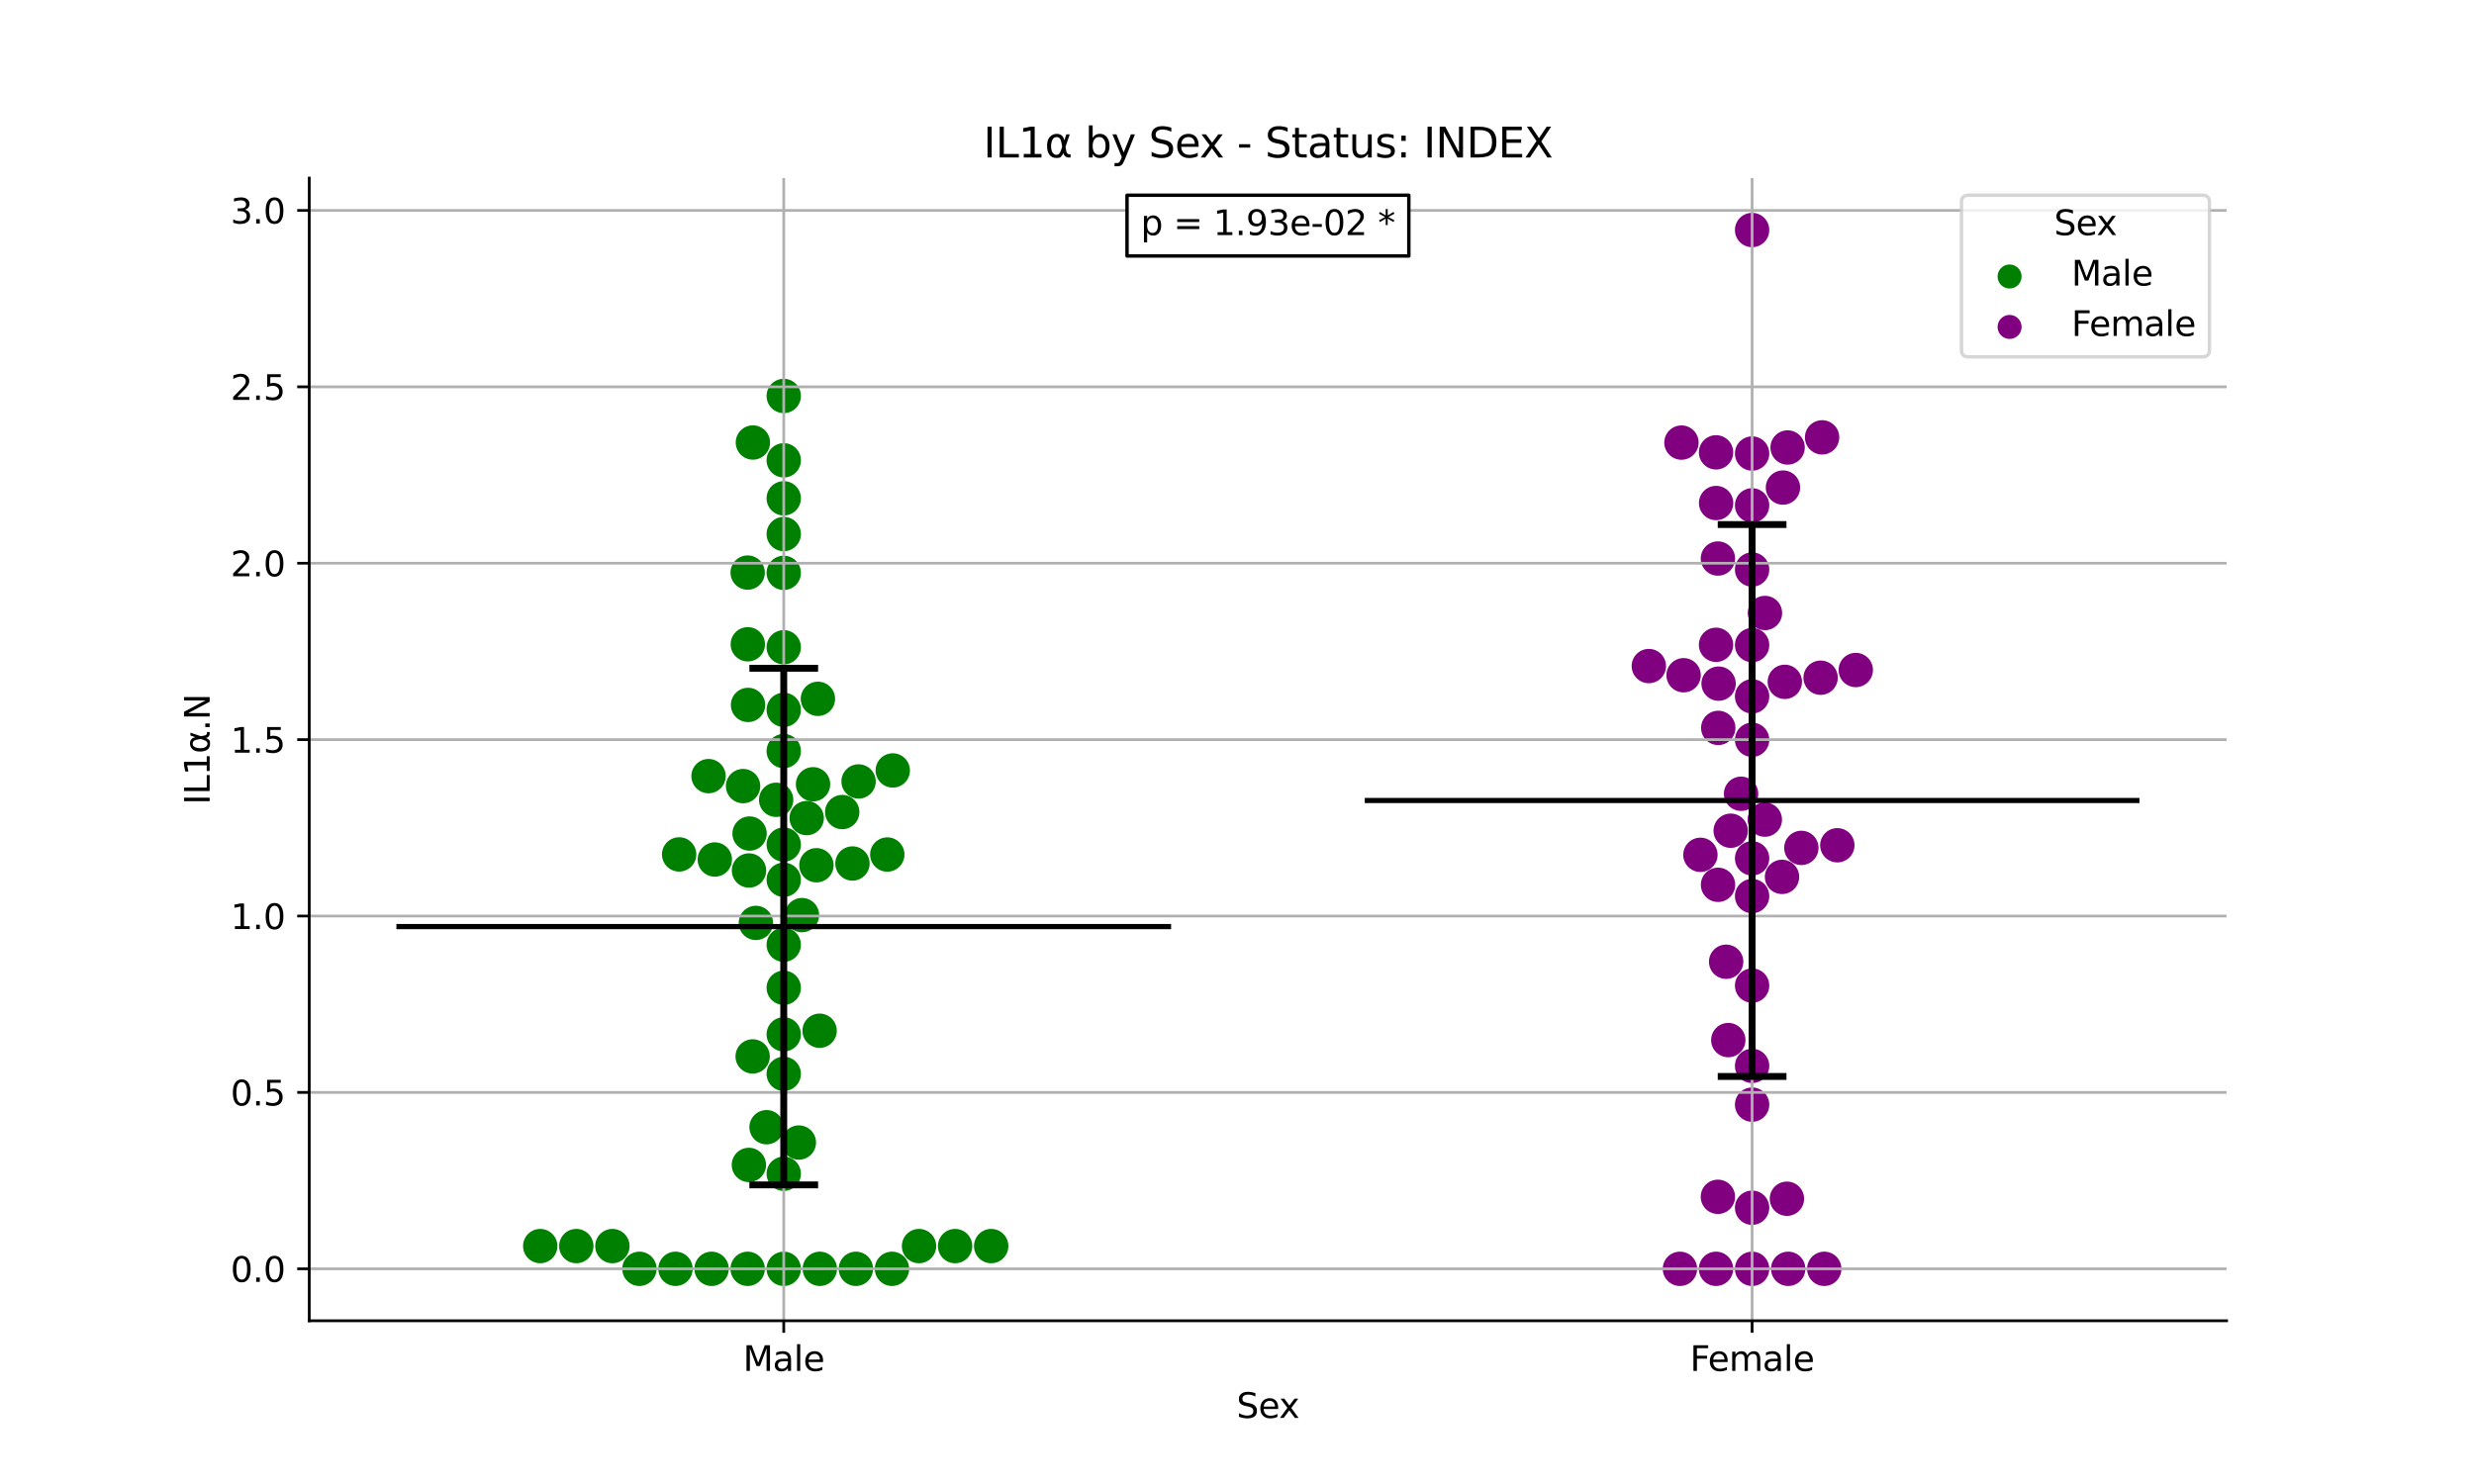 <?xml version="1.0" encoding="utf-8" standalone="no"?>
<!DOCTYPE svg PUBLIC "-//W3C//DTD SVG 1.1//EN"
  "http://www.w3.org/Graphics/SVG/1.1/DTD/svg11.dtd">
<svg xmlns:xlink="http://www.w3.org/1999/xlink" width="720pt" height="432pt" viewBox="0 0 720 432" xmlns="http://www.w3.org/2000/svg" version="1.1">
 <defs>
  <style type="text/css">*{stroke-linejoin: round; stroke-linecap: butt}</style>
 </defs>
 <g id="figure_1">
  <g id="patch_1">
   <path d="M 0 432 
L 720 432 
L 720 0 
L 0 0 
z
" style="fill: #ffffff"/>
  </g>
  <g id="axes_1">
   <g id="patch_2">
    <path d="M 90 384.48 
L 648 384.48 
L 648 51.84 
L 90 51.84 
z
" style="fill: #ffffff"/>
   </g>
   <g id="PathCollection_1">
    <defs>
     <path id="C0_0_f722032dc1" d="M 0 5 
C 1.326 5 2.598 4.473 3.536 3.536 
C 4.473 2.598 5 1.326 5 -0 
C 5 -1.326 4.473 -2.598 3.536 -3.536 
C 2.598 -4.473 1.326 -5 0 -5 
C -1.326 -5 -2.598 -4.473 -3.536 -3.536 
C -4.473 -2.598 -5 -1.326 -5 0 
C -5 1.326 -4.473 2.598 -3.536 3.536 
C -2.598 4.473 -1.326 5 0 5 
z
"/>
    </defs>
    <g clip-path="url(#pd11016ed17)">
     <use xlink:href="#C0_0_f722032dc1" x="228.091" y="133.999" style="fill: #008000"/>
    </g>
    <g clip-path="url(#pd11016ed17)">
     <use xlink:href="#C0_0_f722032dc1" x="196.591" y="369.36" style="fill: #008000"/>
    </g>
    <g clip-path="url(#pd11016ed17)">
     <use xlink:href="#C0_0_f722032dc1" x="223.092" y="328.136" style="fill: #008000"/>
    </g>
    <g clip-path="url(#pd11016ed17)">
     <use xlink:href="#C0_0_f722032dc1" x="157.221" y="362.74" style="fill: #008000"/>
    </g>
    <g clip-path="url(#pd11016ed17)">
     <use xlink:href="#C0_0_f722032dc1" x="245.109" y="236.395" style="fill: #008000"/>
    </g>
    <g clip-path="url(#pd11016ed17)">
     <use xlink:href="#C0_0_f722032dc1" x="206.206" y="225.934" style="fill: #008000"/>
    </g>
    <g clip-path="url(#pd11016ed17)">
     <use xlink:href="#C0_0_f722032dc1" x="232.488" y="332.6" style="fill: #008000"/>
    </g>
    <g clip-path="url(#pd11016ed17)">
     <use xlink:href="#C0_0_f722032dc1" x="178.221" y="362.74" style="fill: #008000"/>
    </g>
    <g clip-path="url(#pd11016ed17)">
     <use xlink:href="#C0_0_f722032dc1" x="238.533" y="300.051" style="fill: #008000"/>
    </g>
    <g clip-path="url(#pd11016ed17)">
     <use xlink:href="#C0_0_f722032dc1" x="219.111" y="128.816" style="fill: #008000"/>
    </g>
    <g clip-path="url(#pd11016ed17)">
     <use xlink:href="#C0_0_f722032dc1" x="228.091" y="287.551" style="fill: #008000"/>
    </g>
    <g clip-path="url(#pd11016ed17)">
     <use xlink:href="#C0_0_f722032dc1" x="234.771" y="238.149" style="fill: #008000"/>
    </g>
    <g clip-path="url(#pd11016ed17)">
     <use xlink:href="#C0_0_f722032dc1" x="218.147" y="242.652" style="fill: #008000"/>
    </g>
    <g clip-path="url(#pd11016ed17)">
     <use xlink:href="#C0_0_f722032dc1" x="207.091" y="369.36" style="fill: #008000"/>
    </g>
    <g clip-path="url(#pd11016ed17)">
     <use xlink:href="#C0_0_f722032dc1" x="228.091" y="275.024" style="fill: #008000"/>
    </g>
    <g clip-path="url(#pd11016ed17)">
     <use xlink:href="#C0_0_f722032dc1" x="237.606" y="251.876" style="fill: #008000"/>
    </g>
    <g clip-path="url(#pd11016ed17)">
     <use xlink:href="#C0_0_f722032dc1" x="217.591" y="369.36" style="fill: #008000"/>
    </g>
    <g clip-path="url(#pd11016ed17)">
     <use xlink:href="#C0_0_f722032dc1" x="219.042" y="307.528" style="fill: #008000"/>
    </g>
    <g clip-path="url(#pd11016ed17)">
     <use xlink:href="#C0_0_f722032dc1" x="228.091" y="341.681" style="fill: #008000"/>
    </g>
    <g clip-path="url(#pd11016ed17)">
     <use xlink:href="#C0_0_f722032dc1" x="186.091" y="369.36" style="fill: #008000"/>
    </g>
    <g clip-path="url(#pd11016ed17)">
     <use xlink:href="#C0_0_f722032dc1" x="238.591" y="369.36" style="fill: #008000"/>
    </g>
    <g clip-path="url(#pd11016ed17)">
     <use xlink:href="#C0_0_f722032dc1" x="225.88" y="232.83" style="fill: #008000"/>
    </g>
    <g clip-path="url(#pd11016ed17)">
     <use xlink:href="#C0_0_f722032dc1" x="217.699" y="205.208" style="fill: #008000"/>
    </g>
    <g clip-path="url(#pd11016ed17)">
     <use xlink:href="#C0_0_f722032dc1" x="228.091" y="369.36" style="fill: #008000"/>
    </g>
    <g clip-path="url(#pd11016ed17)">
     <use xlink:href="#C0_0_f722032dc1" x="228.091" y="166.761" style="fill: #008000"/>
    </g>
    <g clip-path="url(#pd11016ed17)">
     <use xlink:href="#C0_0_f722032dc1" x="217.98" y="253.406" style="fill: #008000"/>
    </g>
    <g clip-path="url(#pd11016ed17)">
     <use xlink:href="#C0_0_f722032dc1" x="217.591" y="166.685" style="fill: #008000"/>
    </g>
    <g clip-path="url(#pd11016ed17)">
     <use xlink:href="#C0_0_f722032dc1" x="228.091" y="301.101" style="fill: #008000"/>
    </g>
    <g clip-path="url(#pd11016ed17)">
     <use xlink:href="#C0_0_f722032dc1" x="288.461" y="362.74" style="fill: #008000"/>
    </g>
    <g clip-path="url(#pd11016ed17)">
     <use xlink:href="#C0_0_f722032dc1" x="167.721" y="362.74" style="fill: #008000"/>
    </g>
    <g clip-path="url(#pd11016ed17)">
     <use xlink:href="#C0_0_f722032dc1" x="233.393" y="266.393" style="fill: #008000"/>
    </g>
    <g clip-path="url(#pd11016ed17)">
     <use xlink:href="#C0_0_f722032dc1" x="197.648" y="248.724" style="fill: #008000"/>
    </g>
    <g clip-path="url(#pd11016ed17)">
     <use xlink:href="#C0_0_f722032dc1" x="277.961" y="362.74" style="fill: #008000"/>
    </g>
    <g clip-path="url(#pd11016ed17)">
     <use xlink:href="#C0_0_f722032dc1" x="228.091" y="206.637" style="fill: #008000"/>
    </g>
    <g clip-path="url(#pd11016ed17)">
     <use xlink:href="#C0_0_f722032dc1" x="249.091" y="369.36" style="fill: #008000"/>
    </g>
    <g clip-path="url(#pd11016ed17)">
     <use xlink:href="#C0_0_f722032dc1" x="217.942" y="339.118" style="fill: #008000"/>
    </g>
    <g clip-path="url(#pd11016ed17)">
     <use xlink:href="#C0_0_f722032dc1" x="238.038" y="203.433" style="fill: #008000"/>
    </g>
    <g clip-path="url(#pd11016ed17)">
     <use xlink:href="#C0_0_f722032dc1" x="236.617" y="228.305" style="fill: #008000"/>
    </g>
    <g clip-path="url(#pd11016ed17)">
     <use xlink:href="#C0_0_f722032dc1" x="228.091" y="155.457" style="fill: #008000"/>
    </g>
    <g clip-path="url(#pd11016ed17)">
     <use xlink:href="#C0_0_f722032dc1" x="228.091" y="145.061" style="fill: #008000"/>
    </g>
    <g clip-path="url(#pd11016ed17)">
     <use xlink:href="#C0_0_f722032dc1" x="267.461" y="362.74" style="fill: #008000"/>
    </g>
    <g clip-path="url(#pd11016ed17)">
     <use xlink:href="#C0_0_f722032dc1" x="249.869" y="227.482" style="fill: #008000"/>
    </g>
    <g clip-path="url(#pd11016ed17)">
     <use xlink:href="#C0_0_f722032dc1" x="259.591" y="369.36" style="fill: #008000"/>
    </g>
    <g clip-path="url(#pd11016ed17)">
     <use xlink:href="#C0_0_f722032dc1" x="217.631" y="187.553" style="fill: #008000"/>
    </g>
    <g clip-path="url(#pd11016ed17)">
     <use xlink:href="#C0_0_f722032dc1" x="208.031" y="250.21" style="fill: #008000"/>
    </g>
    <g clip-path="url(#pd11016ed17)">
     <use xlink:href="#C0_0_f722032dc1" x="248.092" y="251.366" style="fill: #008000"/>
    </g>
    <g clip-path="url(#pd11016ed17)">
     <use xlink:href="#C0_0_f722032dc1" x="258.228" y="248.754" style="fill: #008000"/>
    </g>
    <g clip-path="url(#pd11016ed17)">
     <use xlink:href="#C0_0_f722032dc1" x="228.091" y="218.636" style="fill: #008000"/>
    </g>
    <g clip-path="url(#pd11016ed17)">
     <use xlink:href="#C0_0_f722032dc1" x="219.986" y="268.666" style="fill: #008000"/>
    </g>
    <g clip-path="url(#pd11016ed17)">
     <use xlink:href="#C0_0_f722032dc1" x="228.091" y="115.269" style="fill: #008000"/>
    </g>
    <g clip-path="url(#pd11016ed17)">
     <use xlink:href="#C0_0_f722032dc1" x="228.091" y="245.864" style="fill: #008000"/>
    </g>
    <g clip-path="url(#pd11016ed17)">
     <use xlink:href="#C0_0_f722032dc1" x="228.091" y="312.601" style="fill: #008000"/>
    </g>
    <g clip-path="url(#pd11016ed17)">
     <use xlink:href="#C0_0_f722032dc1" x="259.817" y="224.282" style="fill: #008000"/>
    </g>
    <g clip-path="url(#pd11016ed17)">
     <use xlink:href="#C0_0_f722032dc1" x="228.091" y="256.104" style="fill: #008000"/>
    </g>
    <g clip-path="url(#pd11016ed17)">
     <use xlink:href="#C0_0_f722032dc1" x="216.254" y="228.836" style="fill: #008000"/>
    </g>
    <g clip-path="url(#pd11016ed17)">
     <use xlink:href="#C0_0_f722032dc1" x="228.091" y="188.424" style="fill: #008000"/>
    </g>
   </g>
   <g id="PathCollection_2">
    <defs>
     <path id="C1_0_a91fc612d2" d="M 0 5 
C 1.326 5 2.598 4.473 3.536 3.536 
C 4.473 2.598 5 1.326 5 -0 
C 5 -1.326 4.473 -2.598 3.536 -3.536 
C 2.598 -4.473 1.326 -5 0 -5 
C -1.326 -5 -2.598 -4.473 -3.536 -3.536 
C -4.473 -2.598 -5 -1.326 -5 0 
C -5 1.326 -4.473 2.598 -3.536 3.536 
C -2.598 4.473 -1.326 5 0 5 
z
"/>
    </defs>
    <g clip-path="url(#pd11016ed17)">
     <use xlink:href="#C1_0_a91fc612d2" x="518.617" y="255.267" style="fill: #800080"/>
    </g>
    <g clip-path="url(#pd11016ed17)">
     <use xlink:href="#C1_0_a91fc612d2" x="520.245" y="130.263" style="fill: #800080"/>
    </g>
    <g clip-path="url(#pd11016ed17)">
     <use xlink:href="#C1_0_a91fc612d2" x="529.848" y="197.285" style="fill: #800080"/>
    </g>
    <g clip-path="url(#pd11016ed17)">
     <use xlink:href="#C1_0_a91fc612d2" x="499.434" y="146.434" style="fill: #800080"/>
    </g>
    <g clip-path="url(#pd11016ed17)">
     <use xlink:href="#C1_0_a91fc612d2" x="524.246" y="246.825" style="fill: #800080"/>
    </g>
    <g clip-path="url(#pd11016ed17)">
     <use xlink:href="#C1_0_a91fc612d2" x="499.991" y="257.571" style="fill: #800080"/>
    </g>
    <g clip-path="url(#pd11016ed17)">
     <use xlink:href="#C1_0_a91fc612d2" x="494.867" y="248.843" style="fill: #800080"/>
    </g>
    <g clip-path="url(#pd11016ed17)">
     <use xlink:href="#C1_0_a91fc612d2" x="500.059" y="211.893" style="fill: #800080"/>
    </g>
    <g clip-path="url(#pd11016ed17)">
     <use xlink:href="#C1_0_a91fc612d2" x="534.715" y="246.06" style="fill: #800080"/>
    </g>
    <g clip-path="url(#pd11016ed17)">
     <use xlink:href="#C1_0_a91fc612d2" x="500.155" y="199.013" style="fill: #800080"/>
    </g>
    <g clip-path="url(#pd11016ed17)">
     <use xlink:href="#C1_0_a91fc612d2" x="509.909" y="147.116" style="fill: #800080"/>
    </g>
    <g clip-path="url(#pd11016ed17)">
     <use xlink:href="#C1_0_a91fc612d2" x="513.649" y="178.444" style="fill: #800080"/>
    </g>
    <g clip-path="url(#pd11016ed17)">
     <use xlink:href="#C1_0_a91fc612d2" x="499.953" y="348.397" style="fill: #800080"/>
    </g>
    <g clip-path="url(#pd11016ed17)">
     <use xlink:href="#C1_0_a91fc612d2" x="488.909" y="369.36" style="fill: #800080"/>
    </g>
    <g clip-path="url(#pd11016ed17)">
     <use xlink:href="#C1_0_a91fc612d2" x="506.701" y="231.069" style="fill: #800080"/>
    </g>
    <g clip-path="url(#pd11016ed17)">
     <use xlink:href="#C1_0_a91fc612d2" x="530.909" y="369.36" style="fill: #800080"/>
    </g>
    <g clip-path="url(#pd11016ed17)">
     <use xlink:href="#C1_0_a91fc612d2" x="509.909" y="286.915" style="fill: #800080"/>
    </g>
    <g clip-path="url(#pd11016ed17)">
     <use xlink:href="#C1_0_a91fc612d2" x="502.982" y="302.773" style="fill: #800080"/>
    </g>
    <g clip-path="url(#pd11016ed17)">
     <use xlink:href="#C1_0_a91fc612d2" x="509.909" y="351.574" style="fill: #800080"/>
    </g>
    <g clip-path="url(#pd11016ed17)">
     <use xlink:href="#C1_0_a91fc612d2" x="509.909" y="215.355" style="fill: #800080"/>
    </g>
    <g clip-path="url(#pd11016ed17)">
     <use xlink:href="#C1_0_a91fc612d2" x="503.673" y="241.827" style="fill: #800080"/>
    </g>
    <g clip-path="url(#pd11016ed17)">
     <use xlink:href="#C1_0_a91fc612d2" x="509.909" y="187.788" style="fill: #800080"/>
    </g>
    <g clip-path="url(#pd11016ed17)">
     <use xlink:href="#C1_0_a91fc612d2" x="499.409" y="187.705" style="fill: #800080"/>
    </g>
    <g clip-path="url(#pd11016ed17)">
     <use xlink:href="#C1_0_a91fc612d2" x="509.909" y="249.872" style="fill: #800080"/>
    </g>
    <g clip-path="url(#pd11016ed17)">
     <use xlink:href="#C1_0_a91fc612d2" x="520.043" y="348.958" style="fill: #800080"/>
    </g>
    <g clip-path="url(#pd11016ed17)">
     <use xlink:href="#C1_0_a91fc612d2" x="489.348" y="128.841" style="fill: #800080"/>
    </g>
    <g clip-path="url(#pd11016ed17)">
     <use xlink:href="#C1_0_a91fc612d2" x="509.909" y="165.794" style="fill: #800080"/>
    </g>
    <g clip-path="url(#pd11016ed17)">
     <use xlink:href="#C1_0_a91fc612d2" x="509.909" y="202.715" style="fill: #800080"/>
    </g>
    <g clip-path="url(#pd11016ed17)">
     <use xlink:href="#C1_0_a91fc612d2" x="509.909" y="310.288" style="fill: #800080"/>
    </g>
    <g clip-path="url(#pd11016ed17)">
     <use xlink:href="#C1_0_a91fc612d2" x="499.409" y="369.36" style="fill: #800080"/>
    </g>
    <g clip-path="url(#pd11016ed17)">
     <use xlink:href="#C1_0_a91fc612d2" x="540.081" y="195.045" style="fill: #800080"/>
    </g>
    <g clip-path="url(#pd11016ed17)">
     <use xlink:href="#C1_0_a91fc612d2" x="519.425" y="198.487" style="fill: #800080"/>
    </g>
    <g clip-path="url(#pd11016ed17)">
     <use xlink:href="#C1_0_a91fc612d2" x="513.61" y="238.598" style="fill: #800080"/>
    </g>
    <g clip-path="url(#pd11016ed17)">
     <use xlink:href="#C1_0_a91fc612d2" x="509.909" y="260.854" style="fill: #800080"/>
    </g>
    <g clip-path="url(#pd11016ed17)">
     <use xlink:href="#C1_0_a91fc612d2" x="489.974" y="196.566" style="fill: #800080"/>
    </g>
    <g clip-path="url(#pd11016ed17)">
     <use xlink:href="#C1_0_a91fc612d2" x="520.409" y="369.36" style="fill: #800080"/>
    </g>
    <g clip-path="url(#pd11016ed17)">
     <use xlink:href="#C1_0_a91fc612d2" x="509.909" y="321.565" style="fill: #800080"/>
    </g>
    <g clip-path="url(#pd11016ed17)">
     <use xlink:href="#C1_0_a91fc612d2" x="509.909" y="66.96" style="fill: #800080"/>
    </g>
    <g clip-path="url(#pd11016ed17)">
     <use xlink:href="#C1_0_a91fc612d2" x="502.355" y="279.969" style="fill: #800080"/>
    </g>
    <g clip-path="url(#pd11016ed17)">
     <use xlink:href="#C1_0_a91fc612d2" x="499.961" y="162.593" style="fill: #800080"/>
    </g>
    <g clip-path="url(#pd11016ed17)">
     <use xlink:href="#C1_0_a91fc612d2" x="479.856" y="193.895" style="fill: #800080"/>
    </g>
    <g clip-path="url(#pd11016ed17)">
     <use xlink:href="#C1_0_a91fc612d2" x="518.888" y="141.932" style="fill: #800080"/>
    </g>
    <g clip-path="url(#pd11016ed17)">
     <use xlink:href="#C1_0_a91fc612d2" x="509.909" y="132.024" style="fill: #800080"/>
    </g>
    <g clip-path="url(#pd11016ed17)">
     <use xlink:href="#C1_0_a91fc612d2" x="509.909" y="369.36" style="fill: #800080"/>
    </g>
    <g clip-path="url(#pd11016ed17)">
     <use xlink:href="#C1_0_a91fc612d2" x="530.279" y="127.318" style="fill: #800080"/>
    </g>
    <g clip-path="url(#pd11016ed17)">
     <use xlink:href="#C1_0_a91fc612d2" x="499.415" y="131.683" style="fill: #800080"/>
    </g>
   </g>
   <g id="PathCollection_3"/>
   <g id="PathCollection_4"/>
   <g id="matplotlib.axis_1">
    <g id="xtick_1">
     <g id="line2d_1">
      <path d="M 228.091 384.48 
L 228.091 51.84 
" clip-path="url(#pd11016ed17)" style="fill: none; stroke: #b0b0b0; stroke-width: 0.8; stroke-linecap: square"/>
     </g>
     <g id="line2d_2">
      <defs>
       <path id="m28e268b1c4" d="M 0 0 
L 0 3.5 
" style="stroke: #000000; stroke-width: 0.8"/>
      </defs>
      <g>
       <use xlink:href="#m28e268b1c4" x="228.091" y="384.48" style="stroke: #000000; stroke-width: 0.8"/>
      </g>
     </g>
     <g id="text_1">
      <!-- Male -->
      <g transform="translate(216.247 399.078) scale(0.1 -0.1)">
       <defs>
        <path id="DejaVuSans-4d" d="M 628 4666 
L 1569 4666 
L 2759 1491 
L 3956 4666 
L 4897 4666 
L 4897 0 
L 4281 0 
L 4281 4097 
L 3078 897 
L 2444 897 
L 1241 4097 
L 1241 0 
L 628 0 
L 628 4666 
z
" transform="scale(0.016)"/>
        <path id="DejaVuSans-61" d="M 2194 1759 
Q 1497 1759 1228 1600 
Q 959 1441 959 1056 
Q 959 750 1161 570 
Q 1363 391 1709 391 
Q 2188 391 2477 730 
Q 2766 1069 2766 1631 
L 2766 1759 
L 2194 1759 
z
M 3341 1997 
L 3341 0 
L 2766 0 
L 2766 531 
Q 2569 213 2275 61 
Q 1981 -91 1556 -91 
Q 1019 -91 701 211 
Q 384 513 384 1019 
Q 384 1609 779 1909 
Q 1175 2209 1959 2209 
L 2766 2209 
L 2766 2266 
Q 2766 2663 2505 2880 
Q 2244 3097 1772 3097 
Q 1472 3097 1187 3025 
Q 903 2953 641 2809 
L 641 3341 
Q 956 3463 1253 3523 
Q 1550 3584 1831 3584 
Q 2591 3584 2966 3190 
Q 3341 2797 3341 1997 
z
" transform="scale(0.016)"/>
        <path id="DejaVuSans-6c" d="M 603 4863 
L 1178 4863 
L 1178 0 
L 603 0 
L 603 4863 
z
" transform="scale(0.016)"/>
        <path id="DejaVuSans-65" d="M 3597 1894 
L 3597 1613 
L 953 1613 
Q 991 1019 1311 708 
Q 1631 397 2203 397 
Q 2534 397 2845 478 
Q 3156 559 3463 722 
L 3463 178 
Q 3153 47 2828 -22 
Q 2503 -91 2169 -91 
Q 1331 -91 842 396 
Q 353 884 353 1716 
Q 353 2575 817 3079 
Q 1281 3584 2069 3584 
Q 2775 3584 3186 3129 
Q 3597 2675 3597 1894 
z
M 3022 2063 
Q 3016 2534 2758 2815 
Q 2500 3097 2075 3097 
Q 1594 3097 1305 2825 
Q 1016 2553 972 2059 
L 3022 2063 
z
" transform="scale(0.016)"/>
       </defs>
       <use xlink:href="#DejaVuSans-4d"/>
       <use xlink:href="#DejaVuSans-61" x="86.279"/>
       <use xlink:href="#DejaVuSans-6c" x="147.559"/>
       <use xlink:href="#DejaVuSans-65" x="175.342"/>
      </g>
     </g>
    </g>
    <g id="xtick_2">
     <g id="line2d_3">
      <path d="M 509.909 384.48 
L 509.909 51.84 
" clip-path="url(#pd11016ed17)" style="fill: none; stroke: #b0b0b0; stroke-width: 0.8; stroke-linecap: square"/>
     </g>
     <g id="line2d_4">
      <g>
       <use xlink:href="#m28e268b1c4" x="509.909" y="384.48" style="stroke: #000000; stroke-width: 0.8"/>
      </g>
     </g>
     <g id="text_2">
      <!-- Female -->
      <g transform="translate(491.832 399.078) scale(0.1 -0.1)">
       <defs>
        <path id="DejaVuSans-46" d="M 628 4666 
L 3309 4666 
L 3309 4134 
L 1259 4134 
L 1259 2759 
L 3109 2759 
L 3109 2228 
L 1259 2228 
L 1259 0 
L 628 0 
L 628 4666 
z
" transform="scale(0.016)"/>
        <path id="DejaVuSans-6d" d="M 3328 2828 
Q 3544 3216 3844 3400 
Q 4144 3584 4550 3584 
Q 5097 3584 5394 3201 
Q 5691 2819 5691 2113 
L 5691 0 
L 5113 0 
L 5113 2094 
Q 5113 2597 4934 2840 
Q 4756 3084 4391 3084 
Q 3944 3084 3684 2787 
Q 3425 2491 3425 1978 
L 3425 0 
L 2847 0 
L 2847 2094 
Q 2847 2600 2669 2842 
Q 2491 3084 2119 3084 
Q 1678 3084 1418 2786 
Q 1159 2488 1159 1978 
L 1159 0 
L 581 0 
L 581 3500 
L 1159 3500 
L 1159 2956 
Q 1356 3278 1631 3431 
Q 1906 3584 2284 3584 
Q 2666 3584 2933 3390 
Q 3200 3197 3328 2828 
z
" transform="scale(0.016)"/>
       </defs>
       <use xlink:href="#DejaVuSans-46"/>
       <use xlink:href="#DejaVuSans-65" x="52.02"/>
       <use xlink:href="#DejaVuSans-6d" x="113.543"/>
       <use xlink:href="#DejaVuSans-61" x="210.955"/>
       <use xlink:href="#DejaVuSans-6c" x="272.234"/>
       <use xlink:href="#DejaVuSans-65" x="300.018"/>
      </g>
     </g>
    </g>
    <g id="text_3">
     <!-- Sex -->
     <g transform="translate(359.877 412.757) scale(0.1 -0.1)">
      <defs>
       <path id="DejaVuSans-53" d="M 3425 4513 
L 3425 3897 
Q 3066 4069 2747 4153 
Q 2428 4238 2131 4238 
Q 1616 4238 1336 4038 
Q 1056 3838 1056 3469 
Q 1056 3159 1242 3001 
Q 1428 2844 1947 2747 
L 2328 2669 
Q 3034 2534 3370 2195 
Q 3706 1856 3706 1288 
Q 3706 609 3251 259 
Q 2797 -91 1919 -91 
Q 1588 -91 1214 -16 
Q 841 59 441 206 
L 441 856 
Q 825 641 1194 531 
Q 1563 422 1919 422 
Q 2459 422 2753 634 
Q 3047 847 3047 1241 
Q 3047 1584 2836 1778 
Q 2625 1972 2144 2069 
L 1759 2144 
Q 1053 2284 737 2584 
Q 422 2884 422 3419 
Q 422 4038 858 4394 
Q 1294 4750 2059 4750 
Q 2388 4750 2728 4690 
Q 3069 4631 3425 4513 
z
" transform="scale(0.016)"/>
       <path id="DejaVuSans-78" d="M 3513 3500 
L 2247 1797 
L 3578 0 
L 2900 0 
L 1881 1375 
L 863 0 
L 184 0 
L 1544 1831 
L 300 3500 
L 978 3500 
L 1906 2253 
L 2834 3500 
L 3513 3500 
z
" transform="scale(0.016)"/>
      </defs>
      <use xlink:href="#DejaVuSans-53"/>
      <use xlink:href="#DejaVuSans-65" x="63.477"/>
      <use xlink:href="#DejaVuSans-78" x="123.25"/>
     </g>
    </g>
   </g>
   <g id="matplotlib.axis_2">
    <g id="ytick_1">
     <g id="line2d_5">
      <path d="M 90 369.36 
L 648 369.36 
" clip-path="url(#pd11016ed17)" style="fill: none; stroke: #b0b0b0; stroke-width: 0.8; stroke-linecap: square"/>
     </g>
     <g id="line2d_6">
      <defs>
       <path id="m5988841531" d="M 0 0 
L -3.5 0 
" style="stroke: #000000; stroke-width: 0.8"/>
      </defs>
      <g>
       <use xlink:href="#m5988841531" x="90" y="369.36" style="stroke: #000000; stroke-width: 0.8"/>
      </g>
     </g>
     <g id="text_4">
      <!-- 0.0 -->
      <g transform="translate(67.097 373.159) scale(0.1 -0.1)">
       <defs>
        <path id="DejaVuSans-30" d="M 2034 4250 
Q 1547 4250 1301 3770 
Q 1056 3291 1056 2328 
Q 1056 1369 1301 889 
Q 1547 409 2034 409 
Q 2525 409 2770 889 
Q 3016 1369 3016 2328 
Q 3016 3291 2770 3770 
Q 2525 4250 2034 4250 
z
M 2034 4750 
Q 2819 4750 3233 4129 
Q 3647 3509 3647 2328 
Q 3647 1150 3233 529 
Q 2819 -91 2034 -91 
Q 1250 -91 836 529 
Q 422 1150 422 2328 
Q 422 3509 836 4129 
Q 1250 4750 2034 4750 
z
" transform="scale(0.016)"/>
        <path id="DejaVuSans-2e" d="M 684 794 
L 1344 794 
L 1344 0 
L 684 0 
L 684 794 
z
" transform="scale(0.016)"/>
       </defs>
       <use xlink:href="#DejaVuSans-30"/>
       <use xlink:href="#DejaVuSans-2e" x="63.623"/>
       <use xlink:href="#DejaVuSans-30" x="95.41"/>
      </g>
     </g>
    </g>
    <g id="ytick_2">
     <g id="line2d_7">
      <path d="M 90 318.01 
L 648 318.01 
" clip-path="url(#pd11016ed17)" style="fill: none; stroke: #b0b0b0; stroke-width: 0.8; stroke-linecap: square"/>
     </g>
     <g id="line2d_8">
      <g>
       <use xlink:href="#m5988841531" x="90" y="318.01" style="stroke: #000000; stroke-width: 0.8"/>
      </g>
     </g>
     <g id="text_5">
      <!-- 0.5 -->
      <g transform="translate(67.097 321.809) scale(0.1 -0.1)">
       <defs>
        <path id="DejaVuSans-35" d="M 691 4666 
L 3169 4666 
L 3169 4134 
L 1269 4134 
L 1269 2991 
Q 1406 3038 1543 3061 
Q 1681 3084 1819 3084 
Q 2600 3084 3056 2656 
Q 3513 2228 3513 1497 
Q 3513 744 3044 326 
Q 2575 -91 1722 -91 
Q 1428 -91 1123 -41 
Q 819 9 494 109 
L 494 744 
Q 775 591 1075 516 
Q 1375 441 1709 441 
Q 2250 441 2565 725 
Q 2881 1009 2881 1497 
Q 2881 1984 2565 2268 
Q 2250 2553 1709 2553 
Q 1456 2553 1204 2497 
Q 953 2441 691 2322 
L 691 4666 
z
" transform="scale(0.016)"/>
       </defs>
       <use xlink:href="#DejaVuSans-30"/>
       <use xlink:href="#DejaVuSans-2e" x="63.623"/>
       <use xlink:href="#DejaVuSans-35" x="95.41"/>
      </g>
     </g>
    </g>
    <g id="ytick_3">
     <g id="line2d_9">
      <path d="M 90 266.659 
L 648 266.659 
" clip-path="url(#pd11016ed17)" style="fill: none; stroke: #b0b0b0; stroke-width: 0.8; stroke-linecap: square"/>
     </g>
     <g id="line2d_10">
      <g>
       <use xlink:href="#m5988841531" x="90" y="266.659" style="stroke: #000000; stroke-width: 0.8"/>
      </g>
     </g>
     <g id="text_6">
      <!-- 1.0 -->
      <g transform="translate(67.097 270.459) scale(0.1 -0.1)">
       <defs>
        <path id="DejaVuSans-31" d="M 794 531 
L 1825 531 
L 1825 4091 
L 703 3866 
L 703 4441 
L 1819 4666 
L 2450 4666 
L 2450 531 
L 3481 531 
L 3481 0 
L 794 0 
L 794 531 
z
" transform="scale(0.016)"/>
       </defs>
       <use xlink:href="#DejaVuSans-31"/>
       <use xlink:href="#DejaVuSans-2e" x="63.623"/>
       <use xlink:href="#DejaVuSans-30" x="95.41"/>
      </g>
     </g>
    </g>
    <g id="ytick_4">
     <g id="line2d_11">
      <path d="M 90 215.309 
L 648 215.309 
" clip-path="url(#pd11016ed17)" style="fill: none; stroke: #b0b0b0; stroke-width: 0.8; stroke-linecap: square"/>
     </g>
     <g id="line2d_12">
      <g>
       <use xlink:href="#m5988841531" x="90" y="215.309" style="stroke: #000000; stroke-width: 0.8"/>
      </g>
     </g>
     <g id="text_7">
      <!-- 1.5 -->
      <g transform="translate(67.097 219.108) scale(0.1 -0.1)">
       <use xlink:href="#DejaVuSans-31"/>
       <use xlink:href="#DejaVuSans-2e" x="63.623"/>
       <use xlink:href="#DejaVuSans-35" x="95.41"/>
      </g>
     </g>
    </g>
    <g id="ytick_5">
     <g id="line2d_13">
      <path d="M 90 163.959 
L 648 163.959 
" clip-path="url(#pd11016ed17)" style="fill: none; stroke: #b0b0b0; stroke-width: 0.8; stroke-linecap: square"/>
     </g>
     <g id="line2d_14">
      <g>
       <use xlink:href="#m5988841531" x="90" y="163.959" style="stroke: #000000; stroke-width: 0.8"/>
      </g>
     </g>
     <g id="text_8">
      <!-- 2.0 -->
      <g transform="translate(67.097 167.758) scale(0.1 -0.1)">
       <defs>
        <path id="DejaVuSans-32" d="M 1228 531 
L 3431 531 
L 3431 0 
L 469 0 
L 469 531 
Q 828 903 1448 1529 
Q 2069 2156 2228 2338 
Q 2531 2678 2651 2914 
Q 2772 3150 2772 3378 
Q 2772 3750 2511 3984 
Q 2250 4219 1831 4219 
Q 1534 4219 1204 4116 
Q 875 4013 500 3803 
L 500 4441 
Q 881 4594 1212 4672 
Q 1544 4750 1819 4750 
Q 2544 4750 2975 4387 
Q 3406 4025 3406 3419 
Q 3406 3131 3298 2873 
Q 3191 2616 2906 2266 
Q 2828 2175 2409 1742 
Q 1991 1309 1228 531 
z
" transform="scale(0.016)"/>
       </defs>
       <use xlink:href="#DejaVuSans-32"/>
       <use xlink:href="#DejaVuSans-2e" x="63.623"/>
       <use xlink:href="#DejaVuSans-30" x="95.41"/>
      </g>
     </g>
    </g>
    <g id="ytick_6">
     <g id="line2d_15">
      <path d="M 90 112.609 
L 648 112.609 
" clip-path="url(#pd11016ed17)" style="fill: none; stroke: #b0b0b0; stroke-width: 0.8; stroke-linecap: square"/>
     </g>
     <g id="line2d_16">
      <g>
       <use xlink:href="#m5988841531" x="90" y="112.609" style="stroke: #000000; stroke-width: 0.8"/>
      </g>
     </g>
     <g id="text_9">
      <!-- 2.5 -->
      <g transform="translate(67.097 116.408) scale(0.1 -0.1)">
       <use xlink:href="#DejaVuSans-32"/>
       <use xlink:href="#DejaVuSans-2e" x="63.623"/>
       <use xlink:href="#DejaVuSans-35" x="95.41"/>
      </g>
     </g>
    </g>
    <g id="ytick_7">
     <g id="line2d_17">
      <path d="M 90 61.258 
L 648 61.258 
" clip-path="url(#pd11016ed17)" style="fill: none; stroke: #b0b0b0; stroke-width: 0.8; stroke-linecap: square"/>
     </g>
     <g id="line2d_18">
      <g>
       <use xlink:href="#m5988841531" x="90" y="61.258" style="stroke: #000000; stroke-width: 0.8"/>
      </g>
     </g>
     <g id="text_10">
      <!-- 3.0 -->
      <g transform="translate(67.097 65.058) scale(0.1 -0.1)">
       <defs>
        <path id="DejaVuSans-33" d="M 2597 2516 
Q 3050 2419 3304 2112 
Q 3559 1806 3559 1356 
Q 3559 666 3084 287 
Q 2609 -91 1734 -91 
Q 1441 -91 1130 -33 
Q 819 25 488 141 
L 488 750 
Q 750 597 1062 519 
Q 1375 441 1716 441 
Q 2309 441 2620 675 
Q 2931 909 2931 1356 
Q 2931 1769 2642 2001 
Q 2353 2234 1838 2234 
L 1294 2234 
L 1294 2753 
L 1863 2753 
Q 2328 2753 2575 2939 
Q 2822 3125 2822 3475 
Q 2822 3834 2567 4026 
Q 2313 4219 1838 4219 
Q 1578 4219 1281 4162 
Q 984 4106 628 3988 
L 628 4550 
Q 988 4650 1302 4700 
Q 1616 4750 1894 4750 
Q 2613 4750 3031 4423 
Q 3450 4097 3450 3541 
Q 3450 3153 3228 2886 
Q 3006 2619 2597 2516 
z
" transform="scale(0.016)"/>
       </defs>
       <use xlink:href="#DejaVuSans-33"/>
       <use xlink:href="#DejaVuSans-2e" x="63.623"/>
       <use xlink:href="#DejaVuSans-30" x="95.41"/>
      </g>
     </g>
    </g>
    <g id="text_11">
     <!-- IL1α.N -->
     <g transform="translate(61.017 234.228) rotate(-90) scale(0.1 -0.1)">
      <defs>
       <path id="DejaVuSans-49" d="M 628 4666 
L 1259 4666 
L 1259 0 
L 628 0 
L 628 4666 
z
" transform="scale(0.016)"/>
       <path id="DejaVuSans-4c" d="M 628 4666 
L 1259 4666 
L 1259 531 
L 3531 531 
L 3531 0 
L 628 0 
L 628 4666 
z
" transform="scale(0.016)"/>
       <path id="DejaVuSans-3b1" d="M 2644 1628 
L 2506 2350 
Q 2366 3091 1809 3091 
Q 1391 3091 1200 2747 
Q 959 2316 959 1747 
Q 959 1059 1194 731 
Q 1431 397 1809 397 
Q 2228 397 2453 1063 
L 2644 1628 
z
M 2966 2584 
L 3275 3500 
L 3788 3500 
L 3147 1603 
L 3272 919 
Q 3300 766 3409 638 
Q 3538 488 3638 488 
L 3913 488 
L 3913 0 
L 3569 0 
Q 3275 0 3013 263 
Q 2884 394 2831 669 
Q 2688 322 2394 50 
Q 2256 -78 1809 -78 
Q 1075 -78 719 397 
Q 353 888 353 1747 
Q 353 2666 750 3097 
Q 1191 3578 1809 3578 
Q 2781 3578 2966 2584 
z
" transform="scale(0.016)"/>
       <path id="DejaVuSans-4e" d="M 628 4666 
L 1478 4666 
L 3547 763 
L 3547 4666 
L 4159 4666 
L 4159 0 
L 3309 0 
L 1241 3903 
L 1241 0 
L 628 0 
L 628 4666 
z
" transform="scale(0.016)"/>
      </defs>
      <use xlink:href="#DejaVuSans-49"/>
      <use xlink:href="#DejaVuSans-4c" x="29.492"/>
      <use xlink:href="#DejaVuSans-31" x="85.205"/>
      <use xlink:href="#DejaVuSans-3b1" x="148.828"/>
      <use xlink:href="#DejaVuSans-2e" x="214.746"/>
      <use xlink:href="#DejaVuSans-4e" x="246.533"/>
     </g>
    </g>
   </g>
   <g id="LineCollection_1">
    <path d="M 228.091 344.923 
L 228.091 194.537 
" clip-path="url(#pd11016ed17)" style="fill: none; stroke: #000000; stroke-width: 2"/>
   </g>
   <g id="line2d_19">
    <defs>
     <path id="m8f779cb98f" d="M 10 0 
L -10 -0 
" style="stroke: #000000; stroke-width: 2"/>
    </defs>
    <g clip-path="url(#pd11016ed17)">
     <use xlink:href="#m8f779cb98f" x="228.091" y="344.923" style="stroke: #000000; stroke-width: 2"/>
    </g>
   </g>
   <g id="line2d_20">
    <g clip-path="url(#pd11016ed17)">
     <use xlink:href="#m8f779cb98f" x="228.091" y="194.537" style="stroke: #000000; stroke-width: 2"/>
    </g>
   </g>
   <g id="LineCollection_2">
    <path d="M 115.364 269.73 
L 340.818 269.73 
" clip-path="url(#pd11016ed17)" style="fill: none; stroke: #000000; stroke-width: 1.5"/>
   </g>
   <g id="LineCollection_3">
    <path d="M 509.909 313.356 
L 509.909 152.695 
" clip-path="url(#pd11016ed17)" style="fill: none; stroke: #000000; stroke-width: 2"/>
   </g>
   <g id="line2d_21">
    <g clip-path="url(#pd11016ed17)">
     <use xlink:href="#m8f779cb98f" x="509.909" y="313.356" style="stroke: #000000; stroke-width: 2"/>
    </g>
   </g>
   <g id="line2d_22">
    <g clip-path="url(#pd11016ed17)">
     <use xlink:href="#m8f779cb98f" x="509.909" y="152.695" style="stroke: #000000; stroke-width: 2"/>
    </g>
   </g>
   <g id="LineCollection_4">
    <path d="M 397.182 233.026 
L 622.636 233.026 
" clip-path="url(#pd11016ed17)" style="fill: none; stroke: #000000; stroke-width: 1.5"/>
   </g>
   <g id="patch_3">
    <path d="M 90 384.48 
L 90 51.84 
" style="fill: none; stroke: #000000; stroke-width: 0.8; stroke-linejoin: miter; stroke-linecap: square"/>
   </g>
   <g id="patch_4">
    <path d="M 90 384.48 
L 648 384.48 
" style="fill: none; stroke: #000000; stroke-width: 0.8; stroke-linejoin: miter; stroke-linecap: square"/>
   </g>
   <g id="text_12">
    <!-- IL1α by Sex - Status: INDEX -->
    <g transform="translate(286.188 45.84) scale(0.12 -0.12)">
     <defs>
      <path id="DejaVuSans-20" transform="scale(0.016)"/>
      <path id="DejaVuSans-62" d="M 3116 1747 
Q 3116 2381 2855 2742 
Q 2594 3103 2138 3103 
Q 1681 3103 1420 2742 
Q 1159 2381 1159 1747 
Q 1159 1113 1420 752 
Q 1681 391 2138 391 
Q 2594 391 2855 752 
Q 3116 1113 3116 1747 
z
M 1159 2969 
Q 1341 3281 1617 3432 
Q 1894 3584 2278 3584 
Q 2916 3584 3314 3078 
Q 3713 2572 3713 1747 
Q 3713 922 3314 415 
Q 2916 -91 2278 -91 
Q 1894 -91 1617 61 
Q 1341 213 1159 525 
L 1159 0 
L 581 0 
L 581 4863 
L 1159 4863 
L 1159 2969 
z
" transform="scale(0.016)"/>
      <path id="DejaVuSans-79" d="M 2059 -325 
Q 1816 -950 1584 -1140 
Q 1353 -1331 966 -1331 
L 506 -1331 
L 506 -850 
L 844 -850 
Q 1081 -850 1212 -737 
Q 1344 -625 1503 -206 
L 1606 56 
L 191 3500 
L 800 3500 
L 1894 763 
L 2988 3500 
L 3597 3500 
L 2059 -325 
z
" transform="scale(0.016)"/>
      <path id="DejaVuSans-2d" d="M 313 2009 
L 1997 2009 
L 1997 1497 
L 313 1497 
L 313 2009 
z
" transform="scale(0.016)"/>
      <path id="DejaVuSans-74" d="M 1172 4494 
L 1172 3500 
L 2356 3500 
L 2356 3053 
L 1172 3053 
L 1172 1153 
Q 1172 725 1289 603 
Q 1406 481 1766 481 
L 2356 481 
L 2356 0 
L 1766 0 
Q 1100 0 847 248 
Q 594 497 594 1153 
L 594 3053 
L 172 3053 
L 172 3500 
L 594 3500 
L 594 4494 
L 1172 4494 
z
" transform="scale(0.016)"/>
      <path id="DejaVuSans-75" d="M 544 1381 
L 544 3500 
L 1119 3500 
L 1119 1403 
Q 1119 906 1312 657 
Q 1506 409 1894 409 
Q 2359 409 2629 706 
Q 2900 1003 2900 1516 
L 2900 3500 
L 3475 3500 
L 3475 0 
L 2900 0 
L 2900 538 
Q 2691 219 2414 64 
Q 2138 -91 1772 -91 
Q 1169 -91 856 284 
Q 544 659 544 1381 
z
M 1991 3584 
L 1991 3584 
z
" transform="scale(0.016)"/>
      <path id="DejaVuSans-73" d="M 2834 3397 
L 2834 2853 
Q 2591 2978 2328 3040 
Q 2066 3103 1784 3103 
Q 1356 3103 1142 2972 
Q 928 2841 928 2578 
Q 928 2378 1081 2264 
Q 1234 2150 1697 2047 
L 1894 2003 
Q 2506 1872 2764 1633 
Q 3022 1394 3022 966 
Q 3022 478 2636 193 
Q 2250 -91 1575 -91 
Q 1294 -91 989 -36 
Q 684 19 347 128 
L 347 722 
Q 666 556 975 473 
Q 1284 391 1588 391 
Q 1994 391 2212 530 
Q 2431 669 2431 922 
Q 2431 1156 2273 1281 
Q 2116 1406 1581 1522 
L 1381 1569 
Q 847 1681 609 1914 
Q 372 2147 372 2553 
Q 372 3047 722 3315 
Q 1072 3584 1716 3584 
Q 2034 3584 2315 3537 
Q 2597 3491 2834 3397 
z
" transform="scale(0.016)"/>
      <path id="DejaVuSans-3a" d="M 750 794 
L 1409 794 
L 1409 0 
L 750 0 
L 750 794 
z
M 750 3309 
L 1409 3309 
L 1409 2516 
L 750 2516 
L 750 3309 
z
" transform="scale(0.016)"/>
      <path id="DejaVuSans-44" d="M 1259 4147 
L 1259 519 
L 2022 519 
Q 2988 519 3436 956 
Q 3884 1394 3884 2338 
Q 3884 3275 3436 3711 
Q 2988 4147 2022 4147 
L 1259 4147 
z
M 628 4666 
L 1925 4666 
Q 3281 4666 3915 4102 
Q 4550 3538 4550 2338 
Q 4550 1131 3912 565 
Q 3275 0 1925 0 
L 628 0 
L 628 4666 
z
" transform="scale(0.016)"/>
      <path id="DejaVuSans-45" d="M 628 4666 
L 3578 4666 
L 3578 4134 
L 1259 4134 
L 1259 2753 
L 3481 2753 
L 3481 2222 
L 1259 2222 
L 1259 531 
L 3634 531 
L 3634 0 
L 628 0 
L 628 4666 
z
" transform="scale(0.016)"/>
      <path id="DejaVuSans-58" d="M 403 4666 
L 1081 4666 
L 2241 2931 
L 3406 4666 
L 4084 4666 
L 2584 2425 
L 4184 0 
L 3506 0 
L 2194 1984 
L 872 0 
L 191 0 
L 1856 2491 
L 403 4666 
z
" transform="scale(0.016)"/>
     </defs>
     <use xlink:href="#DejaVuSans-49"/>
     <use xlink:href="#DejaVuSans-4c" x="29.492"/>
     <use xlink:href="#DejaVuSans-31" x="85.205"/>
     <use xlink:href="#DejaVuSans-3b1" x="148.828"/>
     <use xlink:href="#DejaVuSans-20" x="214.746"/>
     <use xlink:href="#DejaVuSans-62" x="246.533"/>
     <use xlink:href="#DejaVuSans-79" x="310.01"/>
     <use xlink:href="#DejaVuSans-20" x="369.189"/>
     <use xlink:href="#DejaVuSans-53" x="400.977"/>
     <use xlink:href="#DejaVuSans-65" x="464.453"/>
     <use xlink:href="#DejaVuSans-78" x="524.227"/>
     <use xlink:href="#DejaVuSans-20" x="583.406"/>
     <use xlink:href="#DejaVuSans-2d" x="615.193"/>
     <use xlink:href="#DejaVuSans-20" x="651.277"/>
     <use xlink:href="#DejaVuSans-53" x="683.064"/>
     <use xlink:href="#DejaVuSans-74" x="746.541"/>
     <use xlink:href="#DejaVuSans-61" x="785.75"/>
     <use xlink:href="#DejaVuSans-74" x="847.029"/>
     <use xlink:href="#DejaVuSans-75" x="886.238"/>
     <use xlink:href="#DejaVuSans-73" x="949.617"/>
     <use xlink:href="#DejaVuSans-3a" x="1001.717"/>
     <use xlink:href="#DejaVuSans-20" x="1035.408"/>
     <use xlink:href="#DejaVuSans-49" x="1067.195"/>
     <use xlink:href="#DejaVuSans-4e" x="1096.688"/>
     <use xlink:href="#DejaVuSans-44" x="1171.492"/>
     <use xlink:href="#DejaVuSans-45" x="1248.494"/>
     <use xlink:href="#DejaVuSans-58" x="1311.678"/>
    </g>
   </g>
   <g id="patch_5">
    <path d="M 327.993 74.518 
L 410.007 74.518 
L 410.007 56.84 
L 327.993 56.84 
z
" style="fill: #ffffff; stroke: #000000; stroke-linejoin: miter"/>
   </g>
   <g id="text_13">
    <!-- p = 1.93e-02 * -->
    <g transform="translate(331.993 68.438) scale(0.1 -0.1)">
     <defs>
      <path id="DejaVuSans-70" d="M 1159 525 
L 1159 -1331 
L 581 -1331 
L 581 3500 
L 1159 3500 
L 1159 2969 
Q 1341 3281 1617 3432 
Q 1894 3584 2278 3584 
Q 2916 3584 3314 3078 
Q 3713 2572 3713 1747 
Q 3713 922 3314 415 
Q 2916 -91 2278 -91 
Q 1894 -91 1617 61 
Q 1341 213 1159 525 
z
M 3116 1747 
Q 3116 2381 2855 2742 
Q 2594 3103 2138 3103 
Q 1681 3103 1420 2742 
Q 1159 2381 1159 1747 
Q 1159 1113 1420 752 
Q 1681 391 2138 391 
Q 2594 391 2855 752 
Q 3116 1113 3116 1747 
z
" transform="scale(0.016)"/>
      <path id="DejaVuSans-3d" d="M 678 2906 
L 4684 2906 
L 4684 2381 
L 678 2381 
L 678 2906 
z
M 678 1631 
L 4684 1631 
L 4684 1100 
L 678 1100 
L 678 1631 
z
" transform="scale(0.016)"/>
      <path id="DejaVuSans-39" d="M 703 97 
L 703 672 
Q 941 559 1184 500 
Q 1428 441 1663 441 
Q 2288 441 2617 861 
Q 2947 1281 2994 2138 
Q 2813 1869 2534 1725 
Q 2256 1581 1919 1581 
Q 1219 1581 811 2004 
Q 403 2428 403 3163 
Q 403 3881 828 4315 
Q 1253 4750 1959 4750 
Q 2769 4750 3195 4129 
Q 3622 3509 3622 2328 
Q 3622 1225 3098 567 
Q 2575 -91 1691 -91 
Q 1453 -91 1209 -44 
Q 966 3 703 97 
z
M 1959 2075 
Q 2384 2075 2632 2365 
Q 2881 2656 2881 3163 
Q 2881 3666 2632 3958 
Q 2384 4250 1959 4250 
Q 1534 4250 1286 3958 
Q 1038 3666 1038 3163 
Q 1038 2656 1286 2365 
Q 1534 2075 1959 2075 
z
" transform="scale(0.016)"/>
      <path id="DejaVuSans-2a" d="M 3009 3897 
L 1888 3291 
L 3009 2681 
L 2828 2375 
L 1778 3009 
L 1778 1831 
L 1422 1831 
L 1422 3009 
L 372 2375 
L 191 2681 
L 1313 3291 
L 191 3897 
L 372 4206 
L 1422 3572 
L 1422 4750 
L 1778 4750 
L 1778 3572 
L 2828 4206 
L 3009 3897 
z
" transform="scale(0.016)"/>
     </defs>
     <use xlink:href="#DejaVuSans-70"/>
     <use xlink:href="#DejaVuSans-20" x="63.477"/>
     <use xlink:href="#DejaVuSans-3d" x="95.264"/>
     <use xlink:href="#DejaVuSans-20" x="179.053"/>
     <use xlink:href="#DejaVuSans-31" x="210.84"/>
     <use xlink:href="#DejaVuSans-2e" x="274.463"/>
     <use xlink:href="#DejaVuSans-39" x="306.25"/>
     <use xlink:href="#DejaVuSans-33" x="369.873"/>
     <use xlink:href="#DejaVuSans-65" x="433.496"/>
     <use xlink:href="#DejaVuSans-2d" x="495.02"/>
     <use xlink:href="#DejaVuSans-30" x="531.104"/>
     <use xlink:href="#DejaVuSans-32" x="594.727"/>
     <use xlink:href="#DejaVuSans-20" x="658.35"/>
     <use xlink:href="#DejaVuSans-2a" x="690.137"/>
    </g>
   </g>
   <g id="legend_1">
    <g id="patch_6">
     <path d="M 572.845 103.874 
L 641 103.874 
Q 643 103.874 643 101.874 
L 643 58.84 
Q 643 56.84 641 56.84 
L 572.845 56.84 
Q 570.845 56.84 570.845 58.84 
L 570.845 101.874 
Q 570.845 103.874 572.845 103.874 
z
" style="fill: #ffffff; opacity: 0.8; stroke: #cccccc; stroke-linejoin: miter"/>
    </g>
    <g id="text_14">
     <!-- Sex -->
     <g transform="translate(597.8 68.438) scale(0.1 -0.1)">
      <use xlink:href="#DejaVuSans-53"/>
      <use xlink:href="#DejaVuSans-65" x="63.477"/>
      <use xlink:href="#DejaVuSans-78" x="123.25"/>
     </g>
    </g>
    <g id="PathCollection_5">
     <defs>
      <path id="medf8115f1a" d="M 0 3 
C 0.796 3 1.559 2.684 2.121 2.121 
C 2.684 1.559 3 0.796 3 0 
C 3 -0.796 2.684 -1.559 2.121 -2.121 
C 1.559 -2.684 0.796 -3 0 -3 
C -0.796 -3 -1.559 -2.684 -2.121 -2.121 
C -2.684 -1.559 -3 -0.796 -3 0 
C -3 0.796 -2.684 1.559 -2.121 2.121 
C -1.559 2.684 -0.796 3 0 3 
z
" style="stroke: #008000"/>
     </defs>
     <g>
      <use xlink:href="#medf8115f1a" x="584.845" y="80.492" style="fill: #008000; stroke: #008000"/>
     </g>
    </g>
    <g id="text_15">
     <!-- Male -->
     <g transform="translate(602.845 83.117) scale(0.1 -0.1)">
      <use xlink:href="#DejaVuSans-4d"/>
      <use xlink:href="#DejaVuSans-61" x="86.279"/>
      <use xlink:href="#DejaVuSans-6c" x="147.559"/>
      <use xlink:href="#DejaVuSans-65" x="175.342"/>
     </g>
    </g>
    <g id="PathCollection_6">
     <defs>
      <path id="m02b67f59b0" d="M 0 3 
C 0.796 3 1.559 2.684 2.121 2.121 
C 2.684 1.559 3 0.796 3 0 
C 3 -0.796 2.684 -1.559 2.121 -2.121 
C 1.559 -2.684 0.796 -3 0 -3 
C -0.796 -3 -1.559 -2.684 -2.121 -2.121 
C -2.684 -1.559 -3 -0.796 -3 0 
C -3 0.796 -2.684 1.559 -2.121 2.121 
C -1.559 2.684 -0.796 3 0 3 
z
" style="stroke: #800080"/>
     </defs>
     <g>
      <use xlink:href="#m02b67f59b0" x="584.845" y="95.17" style="fill: #800080; stroke: #800080"/>
     </g>
    </g>
    <g id="text_16">
     <!-- Female -->
     <g transform="translate(602.845 97.795) scale(0.1 -0.1)">
      <use xlink:href="#DejaVuSans-46"/>
      <use xlink:href="#DejaVuSans-65" x="52.02"/>
      <use xlink:href="#DejaVuSans-6d" x="113.543"/>
      <use xlink:href="#DejaVuSans-61" x="210.955"/>
      <use xlink:href="#DejaVuSans-6c" x="272.234"/>
      <use xlink:href="#DejaVuSans-65" x="300.018"/>
     </g>
    </g>
   </g>
  </g>
 </g>
 <defs>
  <clipPath id="pd11016ed17">
   <rect x="90" y="51.84" width="558" height="332.64"/>
  </clipPath>
 </defs>
</svg>
